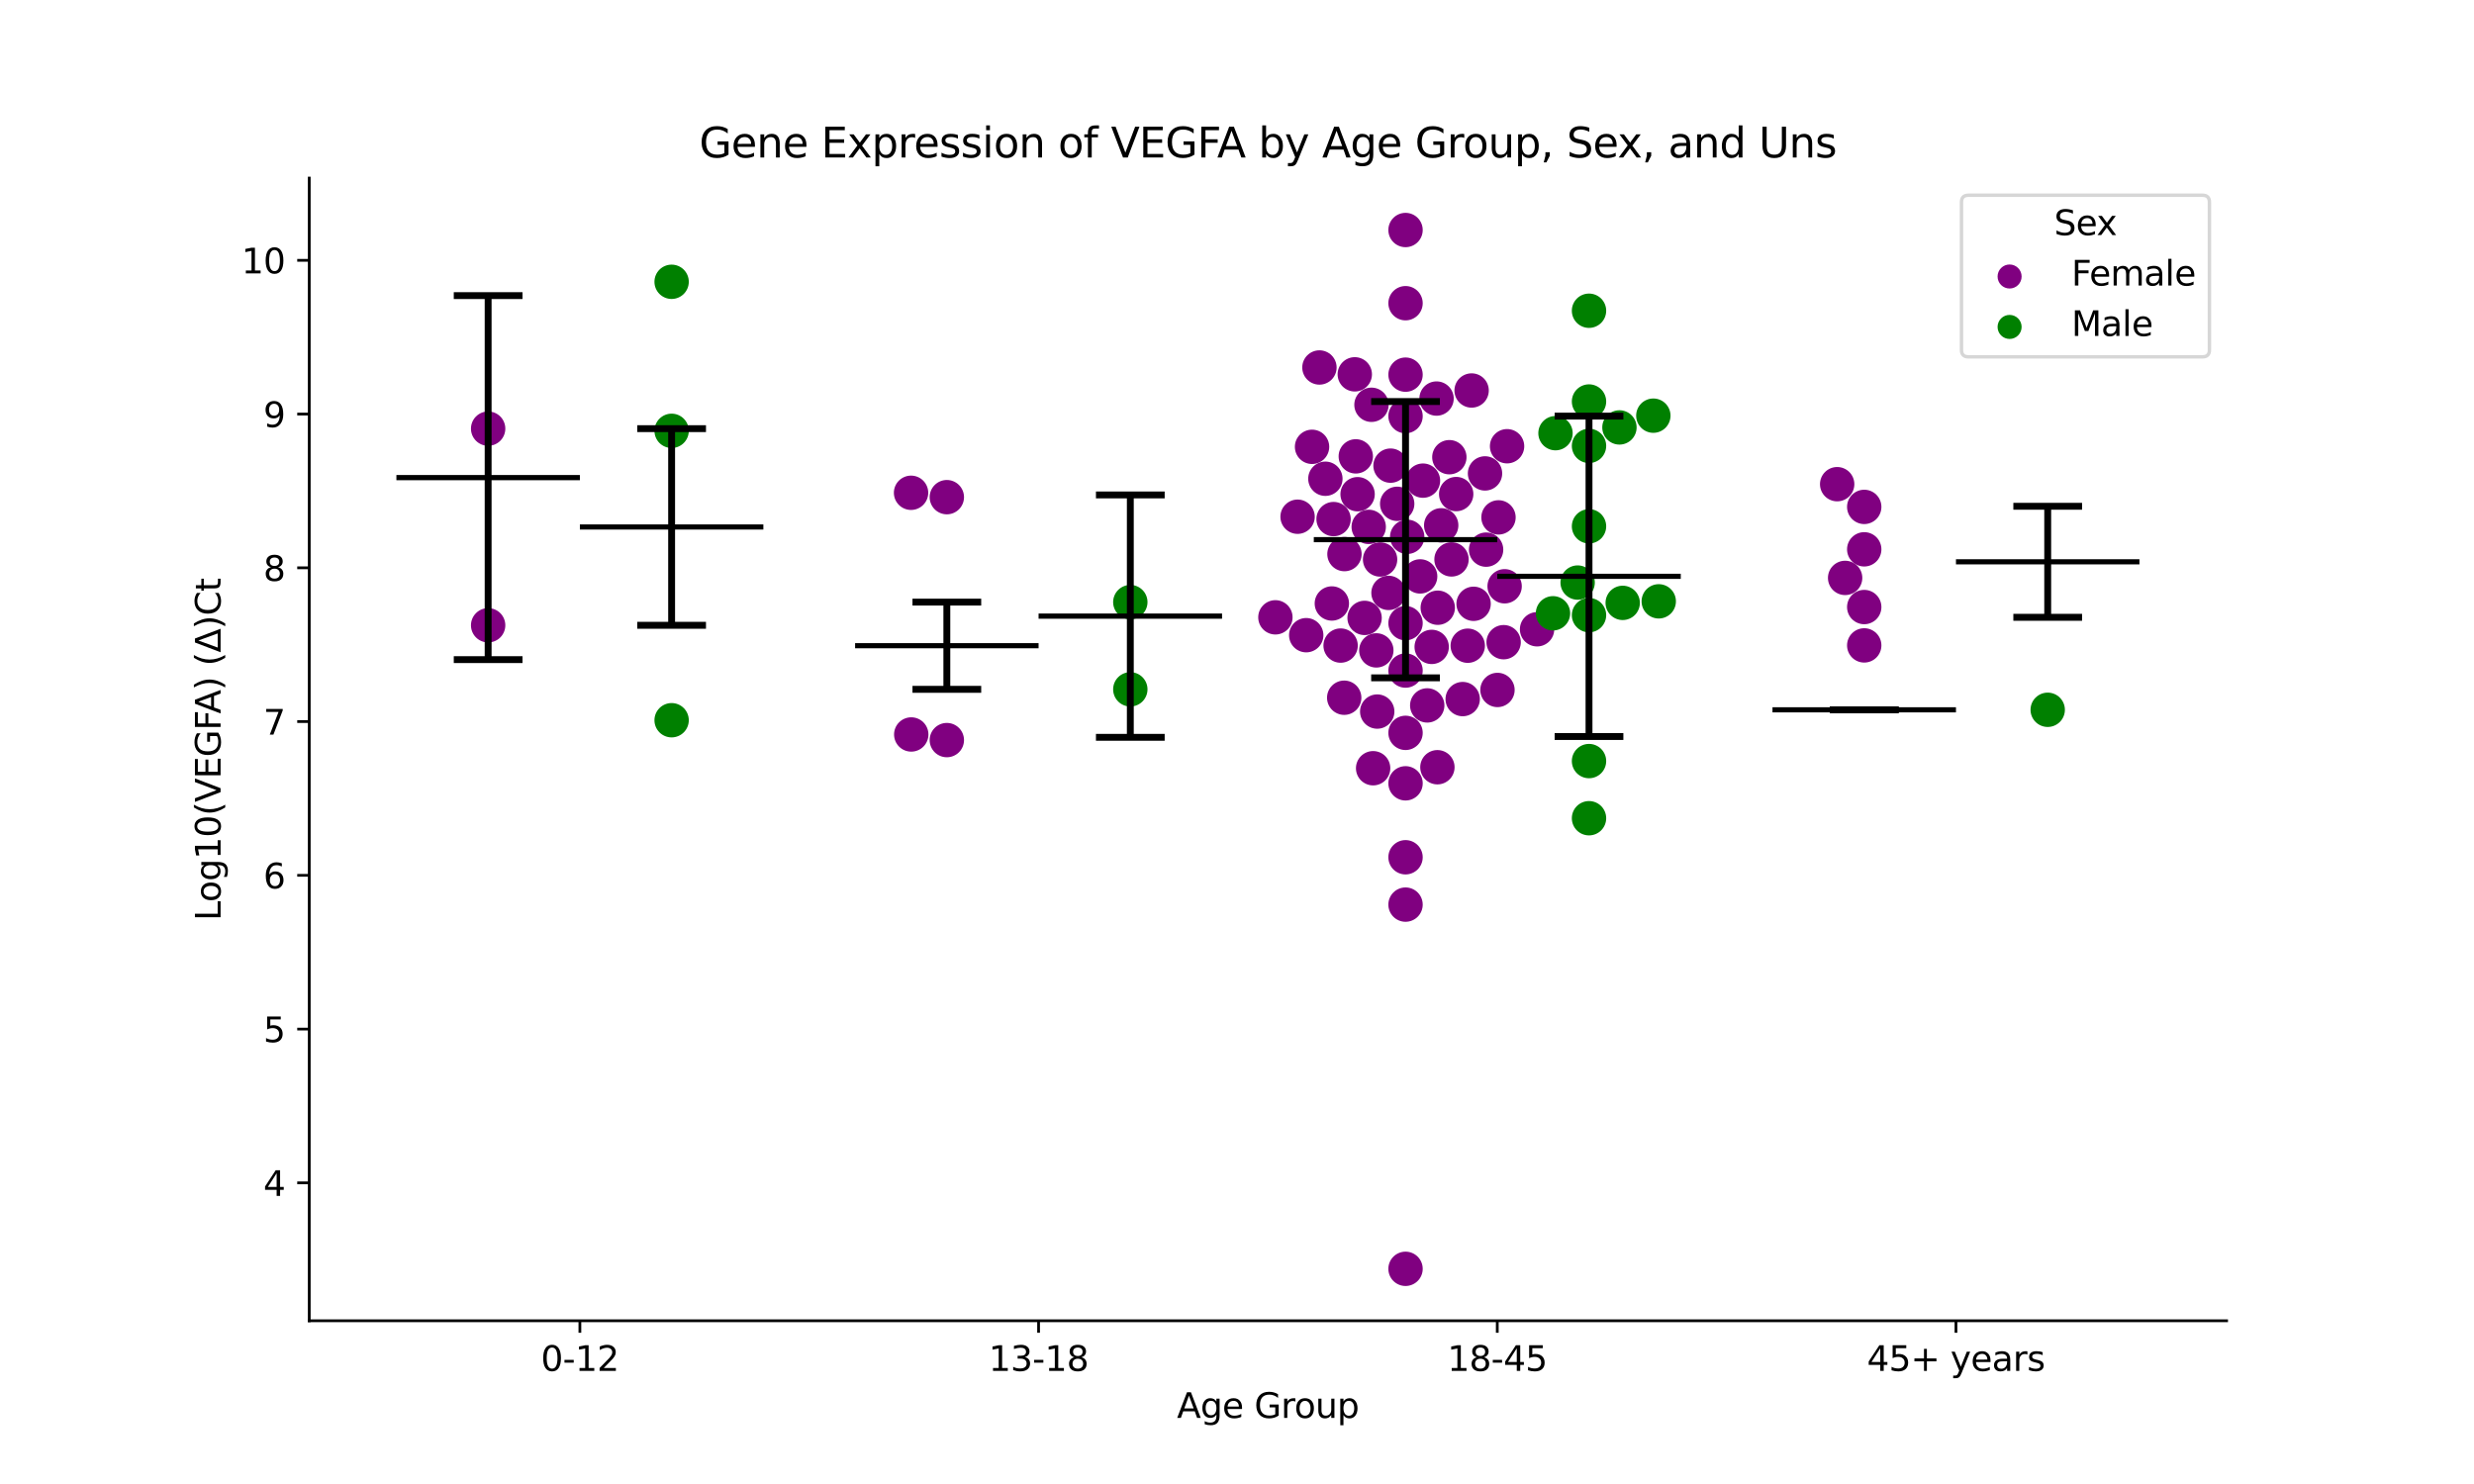 <?xml version="1.0" encoding="utf-8" standalone="no"?>
<!DOCTYPE svg PUBLIC "-//W3C//DTD SVG 1.1//EN"
  "http://www.w3.org/Graphics/SVG/1.1/DTD/svg11.dtd">
<svg xmlns:xlink="http://www.w3.org/1999/xlink" width="720pt" height="432pt" viewBox="0 0 720 432" xmlns="http://www.w3.org/2000/svg" version="1.1">
 <defs>
  <style type="text/css">*{stroke-linejoin: round; stroke-linecap: butt}</style>
 </defs>
 <g id="figure_1">
  <g id="patch_1">
   <path d="M 0 432 
L 720 432 
L 720 0 
L 0 0 
z
" style="fill: #ffffff"/>
  </g>
  <g id="axes_1">
   <g id="patch_2">
    <path d="M 90 384.48 
L 648 384.48 
L 648 51.84 
L 90 51.84 
z
" style="fill: #ffffff"/>
   </g>
   <g id="PathCollection_1">
    <defs>
     <path id="C0_0_87bd483086" d="M 0 5 
C 1.326 5 2.598 4.473 3.536 3.536 
C 4.473 2.598 5 1.326 5 -0 
C 5 -1.326 4.473 -2.598 3.536 -3.536 
C 2.598 -4.473 1.326 -5 0 -5 
C -1.326 -5 -2.598 -4.473 -3.536 -3.536 
C -4.473 -2.598 -5 -1.326 -5 0 
C -5 1.326 -4.473 2.598 -3.536 3.536 
C -2.598 4.473 -1.326 5 0 5 
z
"/>
    </defs>
    <g clip-path="url(#p33a8f2e4eb)">
     <use xlink:href="#C0_0_87bd483086" x="142.062" y="182.024" style="fill: #800080"/>
    </g>
    <g clip-path="url(#p33a8f2e4eb)">
     <use xlink:href="#C0_0_87bd483086" x="142.062" y="124.778" style="fill: #800080"/>
    </g>
   </g>
   <g id="PathCollection_2">
    <defs>
     <path id="C1_0_6ec4f3e2fc" d="M 0 5 
C 1.326 5 2.598 4.473 3.536 3.536 
C 4.473 2.598 5 1.326 5 -0 
C 5 -1.326 4.473 -2.598 3.536 -3.536 
C 2.598 -4.473 1.326 -5 0 -5 
C -1.326 -5 -2.598 -4.473 -3.536 -3.536 
C -4.473 -2.598 -5 -1.326 -5 0 
C -5 1.326 -4.473 2.598 -3.536 3.536 
C -2.598 4.473 -1.326 5 0 5 
z
"/>
    </defs>
    <g clip-path="url(#p33a8f2e4eb)">
     <use xlink:href="#C1_0_6ec4f3e2fc" x="195.459" y="82.032" style="fill: #008000"/>
    </g>
    <g clip-path="url(#p33a8f2e4eb)">
     <use xlink:href="#C1_0_6ec4f3e2fc" x="195.459" y="209.661" style="fill: #008000"/>
    </g>
    <g clip-path="url(#p33a8f2e4eb)">
     <use xlink:href="#C1_0_6ec4f3e2fc" x="195.459" y="125.417" style="fill: #008000"/>
    </g>
   </g>
   <g id="PathCollection_3">
    <defs>
     <path id="C2_0_da47221da9" d="M 0 5 
C 1.326 5 2.598 4.473 3.536 3.536 
C 4.473 2.598 5 1.326 5 -0 
C 5 -1.326 4.473 -2.598 3.536 -3.536 
C 2.598 -4.473 1.326 -5 0 -5 
C -1.326 -5 -2.598 -4.473 -3.536 -3.536 
C -4.473 -2.598 -5 -1.326 -5 0 
C -5 1.326 -4.473 2.598 -3.536 3.536 
C -2.598 4.473 -1.326 5 0 5 
z
"/>
    </defs>
    <g clip-path="url(#p33a8f2e4eb)">
     <use xlink:href="#C2_0_da47221da9" x="265.141" y="143.451" style="fill: #800080"/>
    </g>
    <g clip-path="url(#p33a8f2e4eb)">
     <use xlink:href="#C2_0_da47221da9" x="265.197" y="213.809" style="fill: #800080"/>
    </g>
    <g clip-path="url(#p33a8f2e4eb)">
     <use xlink:href="#C2_0_da47221da9" x="275.555" y="215.445" style="fill: #800080"/>
    </g>
    <g clip-path="url(#p33a8f2e4eb)">
     <use xlink:href="#C2_0_da47221da9" x="275.555" y="144.725" style="fill: #800080"/>
    </g>
   </g>
   <g id="PathCollection_4">
    <defs>
     <path id="C3_0_ff534c7f19" d="M 0 5 
C 1.326 5 2.598 4.473 3.536 3.536 
C 4.473 2.598 5 1.326 5 -0 
C 5 -1.326 4.473 -2.598 3.536 -3.536 
C 2.598 -4.473 1.326 -5 0 -5 
C -1.326 -5 -2.598 -4.473 -3.536 -3.536 
C -4.473 -2.598 -5 -1.326 -5 0 
C -5 1.326 -4.473 2.598 -3.536 3.536 
C -2.598 4.473 -1.326 5 0 5 
z
"/>
    </defs>
    <g clip-path="url(#p33a8f2e4eb)">
     <use xlink:href="#C3_0_ff534c7f19" x="328.952" y="200.67" style="fill: #008000"/>
    </g>
    <g clip-path="url(#p33a8f2e4eb)">
     <use xlink:href="#C3_0_ff534c7f19" x="328.952" y="175.279" style="fill: #008000"/>
    </g>
   </g>
   <g id="PathCollection_5">
    <defs>
     <path id="C4_0_3e41ed23aa" d="M 0 5 
C 1.326 5 2.598 4.473 3.536 3.536 
C 4.473 2.598 5 1.326 5 -0 
C 5 -1.326 4.473 -2.598 3.536 -3.536 
C 2.598 -4.473 1.326 -5 0 -5 
C -1.326 -5 -2.598 -4.473 -3.536 -3.536 
C -4.473 -2.598 -5 -1.326 -5 0 
C -5 1.326 -4.473 2.598 -3.536 3.536 
C -2.598 4.473 -1.326 5 0 5 
z
"/>
    </defs>
    <g clip-path="url(#p33a8f2e4eb)">
     <use xlink:href="#C4_0_3e41ed23aa" x="437.886" y="170.667" style="fill: #800080"/>
    </g>
    <g clip-path="url(#p33a8f2e4eb)">
     <use xlink:href="#C4_0_3e41ed23aa" x="404.679" y="135.551" style="fill: #800080"/>
    </g>
    <g clip-path="url(#p33a8f2e4eb)">
     <use xlink:href="#C4_0_3e41ed23aa" x="388.105" y="151.109" style="fill: #800080"/>
    </g>
    <g clip-path="url(#p33a8f2e4eb)">
     <use xlink:href="#C4_0_3e41ed23aa" x="409.048" y="121.135" style="fill: #800080"/>
    </g>
    <g clip-path="url(#p33a8f2e4eb)">
     <use xlink:href="#C4_0_3e41ed23aa" x="418.073" y="116.024" style="fill: #800080"/>
    </g>
    <g clip-path="url(#p33a8f2e4eb)">
     <use xlink:href="#C4_0_3e41ed23aa" x="400.809" y="207.14" style="fill: #800080"/>
    </g>
    <g clip-path="url(#p33a8f2e4eb)">
     <use xlink:href="#C4_0_3e41ed23aa" x="394.279" y="108.968" style="fill: #800080"/>
    </g>
    <g clip-path="url(#p33a8f2e4eb)">
     <use xlink:href="#C4_0_3e41ed23aa" x="390.153" y="187.932" style="fill: #800080"/>
    </g>
    <g clip-path="url(#p33a8f2e4eb)">
     <use xlink:href="#C4_0_3e41ed23aa" x="428.279" y="113.674" style="fill: #800080"/>
    </g>
    <g clip-path="url(#p33a8f2e4eb)">
     <use xlink:href="#C4_0_3e41ed23aa" x="385.72" y="139.365" style="fill: #800080"/>
    </g>
    <g clip-path="url(#p33a8f2e4eb)">
     <use xlink:href="#C4_0_3e41ed23aa" x="437.597" y="186.943" style="fill: #800080"/>
    </g>
    <g clip-path="url(#p33a8f2e4eb)">
     <use xlink:href="#C4_0_3e41ed23aa" x="395.097" y="143.866" style="fill: #800080"/>
    </g>
    <g clip-path="url(#p33a8f2e4eb)">
     <use xlink:href="#C4_0_3e41ed23aa" x="425.682" y="203.506" style="fill: #800080"/>
    </g>
    <g clip-path="url(#p33a8f2e4eb)">
     <use xlink:href="#C4_0_3e41ed23aa" x="387.602" y="175.676" style="fill: #800080"/>
    </g>
    <g clip-path="url(#p33a8f2e4eb)">
     <use xlink:href="#C4_0_3e41ed23aa" x="428.856" y="175.77" style="fill: #800080"/>
    </g>
    <g clip-path="url(#p33a8f2e4eb)">
     <use xlink:href="#C4_0_3e41ed23aa" x="432.494" y="160.004" style="fill: #800080"/>
    </g>
    <g clip-path="url(#p33a8f2e4eb)">
     <use xlink:href="#C4_0_3e41ed23aa" x="380.145" y="184.906" style="fill: #800080"/>
    </g>
    <g clip-path="url(#p33a8f2e4eb)">
     <use xlink:href="#C4_0_3e41ed23aa" x="409.533" y="156.271" style="fill: #800080"/>
    </g>
    <g clip-path="url(#p33a8f2e4eb)">
     <use xlink:href="#C4_0_3e41ed23aa" x="397.131" y="179.877" style="fill: #800080"/>
    </g>
    <g clip-path="url(#p33a8f2e4eb)">
     <use xlink:href="#C4_0_3e41ed23aa" x="409.048" y="213.34" style="fill: #800080"/>
    </g>
    <g clip-path="url(#p33a8f2e4eb)">
     <use xlink:href="#C4_0_3e41ed23aa" x="383.99" y="106.976" style="fill: #800080"/>
    </g>
    <g clip-path="url(#p33a8f2e4eb)">
     <use xlink:href="#C4_0_3e41ed23aa" x="409.048" y="369.36" style="fill: #800080"/>
    </g>
    <g clip-path="url(#p33a8f2e4eb)">
     <use xlink:href="#C4_0_3e41ed23aa" x="427.153" y="187.971" style="fill: #800080"/>
    </g>
    <g clip-path="url(#p33a8f2e4eb)">
     <use xlink:href="#C4_0_3e41ed23aa" x="436.102" y="150.613" style="fill: #800080"/>
    </g>
    <g clip-path="url(#p33a8f2e4eb)">
     <use xlink:href="#C4_0_3e41ed23aa" x="415.362" y="205.35" style="fill: #800080"/>
    </g>
    <g clip-path="url(#p33a8f2e4eb)">
     <use xlink:href="#C4_0_3e41ed23aa" x="435.805" y="200.85" style="fill: #800080"/>
    </g>
    <g clip-path="url(#p33a8f2e4eb)">
     <use xlink:href="#C4_0_3e41ed23aa" x="406.619" y="146.664" style="fill: #800080"/>
    </g>
    <g clip-path="url(#p33a8f2e4eb)">
     <use xlink:href="#C4_0_3e41ed23aa" x="419.427" y="152.924" style="fill: #800080"/>
    </g>
    <g clip-path="url(#p33a8f2e4eb)">
     <use xlink:href="#C4_0_3e41ed23aa" x="399.136" y="117.834" style="fill: #800080"/>
    </g>
    <g clip-path="url(#p33a8f2e4eb)">
     <use xlink:href="#C4_0_3e41ed23aa" x="438.598" y="129.901" style="fill: #800080"/>
    </g>
    <g clip-path="url(#p33a8f2e4eb)">
     <use xlink:href="#C4_0_3e41ed23aa" x="409.048" y="109.064" style="fill: #800080"/>
    </g>
    <g clip-path="url(#p33a8f2e4eb)">
     <use xlink:href="#C4_0_3e41ed23aa" x="377.63" y="150.42" style="fill: #800080"/>
    </g>
    <g clip-path="url(#p33a8f2e4eb)">
     <use xlink:href="#C4_0_3e41ed23aa" x="398.331" y="153.38" style="fill: #800080"/>
    </g>
    <g clip-path="url(#p33a8f2e4eb)">
     <use xlink:href="#C4_0_3e41ed23aa" x="416.659" y="188.316" style="fill: #800080"/>
    </g>
    <g clip-path="url(#p33a8f2e4eb)">
     <use xlink:href="#C4_0_3e41ed23aa" x="409.048" y="66.96" style="fill: #800080"/>
    </g>
    <g clip-path="url(#p33a8f2e4eb)">
     <use xlink:href="#C4_0_3e41ed23aa" x="409.048" y="263.338" style="fill: #800080"/>
    </g>
    <g clip-path="url(#p33a8f2e4eb)">
     <use xlink:href="#C4_0_3e41ed23aa" x="400.55" y="189.332" style="fill: #800080"/>
    </g>
    <g clip-path="url(#p33a8f2e4eb)">
     <use xlink:href="#C4_0_3e41ed23aa" x="447.328" y="183.186" style="fill: #800080"/>
    </g>
    <g clip-path="url(#p33a8f2e4eb)">
     <use xlink:href="#C4_0_3e41ed23aa" x="404.09" y="172.594" style="fill: #800080"/>
    </g>
    <g clip-path="url(#p33a8f2e4eb)">
     <use xlink:href="#C4_0_3e41ed23aa" x="409.048" y="249.554" style="fill: #800080"/>
    </g>
    <g clip-path="url(#p33a8f2e4eb)">
     <use xlink:href="#C4_0_3e41ed23aa" x="418.425" y="176.91" style="fill: #800080"/>
    </g>
    <g clip-path="url(#p33a8f2e4eb)">
     <use xlink:href="#C4_0_3e41ed23aa" x="409.048" y="228.031" style="fill: #800080"/>
    </g>
    <g clip-path="url(#p33a8f2e4eb)">
     <use xlink:href="#C4_0_3e41ed23aa" x="399.616" y="223.637" style="fill: #800080"/>
    </g>
    <g clip-path="url(#p33a8f2e4eb)">
     <use xlink:href="#C4_0_3e41ed23aa" x="413.302" y="167.794" style="fill: #800080"/>
    </g>
    <g clip-path="url(#p33a8f2e4eb)">
     <use xlink:href="#C4_0_3e41ed23aa" x="421.8" y="133.092" style="fill: #800080"/>
    </g>
    <g clip-path="url(#p33a8f2e4eb)">
     <use xlink:href="#C4_0_3e41ed23aa" x="418.323" y="223.344" style="fill: #800080"/>
    </g>
    <g clip-path="url(#p33a8f2e4eb)">
     <use xlink:href="#C4_0_3e41ed23aa" x="381.84" y="130.073" style="fill: #800080"/>
    </g>
    <g clip-path="url(#p33a8f2e4eb)">
     <use xlink:href="#C4_0_3e41ed23aa" x="409.048" y="195.205" style="fill: #800080"/>
    </g>
    <g clip-path="url(#p33a8f2e4eb)">
     <use xlink:href="#C4_0_3e41ed23aa" x="391.2" y="203.11" style="fill: #800080"/>
    </g>
    <g clip-path="url(#p33a8f2e4eb)">
     <use xlink:href="#C4_0_3e41ed23aa" x="432.178" y="137.814" style="fill: #800080"/>
    </g>
    <g clip-path="url(#p33a8f2e4eb)">
     <use xlink:href="#C4_0_3e41ed23aa" x="394.569" y="132.85" style="fill: #800080"/>
    </g>
    <g clip-path="url(#p33a8f2e4eb)">
     <use xlink:href="#C4_0_3e41ed23aa" x="423.789" y="143.827" style="fill: #800080"/>
    </g>
    <g clip-path="url(#p33a8f2e4eb)">
     <use xlink:href="#C4_0_3e41ed23aa" x="409.048" y="181.409" style="fill: #800080"/>
    </g>
    <g clip-path="url(#p33a8f2e4eb)">
     <use xlink:href="#C4_0_3e41ed23aa" x="409.048" y="88.264" style="fill: #800080"/>
    </g>
    <g clip-path="url(#p33a8f2e4eb)">
     <use xlink:href="#C4_0_3e41ed23aa" x="414.125" y="139.917" style="fill: #800080"/>
    </g>
    <g clip-path="url(#p33a8f2e4eb)">
     <use xlink:href="#C4_0_3e41ed23aa" x="391.274" y="161.3" style="fill: #800080"/>
    </g>
    <g clip-path="url(#p33a8f2e4eb)">
     <use xlink:href="#C4_0_3e41ed23aa" x="422.428" y="162.849" style="fill: #800080"/>
    </g>
    <g clip-path="url(#p33a8f2e4eb)">
     <use xlink:href="#C4_0_3e41ed23aa" x="401.643" y="162.87" style="fill: #800080"/>
    </g>
    <g clip-path="url(#p33a8f2e4eb)">
     <use xlink:href="#C4_0_3e41ed23aa" x="371.175" y="179.709" style="fill: #800080"/>
    </g>
   </g>
   <g id="PathCollection_6">
    <defs>
     <path id="C5_0_5dfe12ffc4" d="M 0 5 
C 1.326 5 2.598 4.473 3.536 3.536 
C 4.473 2.598 5 1.326 5 -0 
C 5 -1.326 4.473 -2.598 3.536 -3.536 
C 2.598 -4.473 1.326 -5 0 -5 
C -1.326 -5 -2.598 -4.473 -3.536 -3.536 
C -4.473 -2.598 -5 -1.326 -5 0 
C -5 1.326 -4.473 2.598 -3.536 3.536 
C -2.598 4.473 -1.326 5 0 5 
z
"/>
    </defs>
    <g clip-path="url(#p33a8f2e4eb)">
     <use xlink:href="#C5_0_5dfe12ffc4" x="481.166" y="121.002" style="fill: #008000"/>
    </g>
    <g clip-path="url(#p33a8f2e4eb)">
     <use xlink:href="#C5_0_5dfe12ffc4" x="452.69" y="126.098" style="fill: #008000"/>
    </g>
    <g clip-path="url(#p33a8f2e4eb)">
     <use xlink:href="#C5_0_5dfe12ffc4" x="462.445" y="221.554" style="fill: #008000"/>
    </g>
    <g clip-path="url(#p33a8f2e4eb)">
     <use xlink:href="#C5_0_5dfe12ffc4" x="462.445" y="129.798" style="fill: #008000"/>
    </g>
    <g clip-path="url(#p33a8f2e4eb)">
     <use xlink:href="#C5_0_5dfe12ffc4" x="462.445" y="153.213" style="fill: #008000"/>
    </g>
    <g clip-path="url(#p33a8f2e4eb)">
     <use xlink:href="#C5_0_5dfe12ffc4" x="472.25" y="175.5" style="fill: #008000"/>
    </g>
    <g clip-path="url(#p33a8f2e4eb)">
     <use xlink:href="#C5_0_5dfe12ffc4" x="462.445" y="238.19" style="fill: #008000"/>
    </g>
    <g clip-path="url(#p33a8f2e4eb)">
     <use xlink:href="#C5_0_5dfe12ffc4" x="462.445" y="116.88" style="fill: #008000"/>
    </g>
    <g clip-path="url(#p33a8f2e4eb)">
     <use xlink:href="#C5_0_5dfe12ffc4" x="471.301" y="124.425" style="fill: #008000"/>
    </g>
    <g clip-path="url(#p33a8f2e4eb)">
     <use xlink:href="#C5_0_5dfe12ffc4" x="451.961" y="178.534" style="fill: #008000"/>
    </g>
    <g clip-path="url(#p33a8f2e4eb)">
     <use xlink:href="#C5_0_5dfe12ffc4" x="462.445" y="90.457" style="fill: #008000"/>
    </g>
    <g clip-path="url(#p33a8f2e4eb)">
     <use xlink:href="#C5_0_5dfe12ffc4" x="462.445" y="179.078" style="fill: #008000"/>
    </g>
    <g clip-path="url(#p33a8f2e4eb)">
     <use xlink:href="#C5_0_5dfe12ffc4" x="482.74" y="175.054" style="fill: #008000"/>
    </g>
    <g clip-path="url(#p33a8f2e4eb)">
     <use xlink:href="#C5_0_5dfe12ffc4" x="459.135" y="169.587" style="fill: #008000"/>
    </g>
   </g>
   <g id="PathCollection_7">
    <defs>
     <path id="C6_0_c8d5df7411" d="M 0 5 
C 1.326 5 2.598 4.473 3.536 3.536 
C 4.473 2.598 5 1.326 5 -0 
C 5 -1.326 4.473 -2.598 3.536 -3.536 
C 2.598 -4.473 1.326 -5 0 -5 
C -1.326 -5 -2.598 -4.473 -3.536 -3.536 
C -4.473 -2.598 -5 -1.326 -5 0 
C -5 1.326 -4.473 2.598 -3.536 3.536 
C -2.598 4.473 -1.326 5 0 5 
z
"/>
    </defs>
    <g clip-path="url(#p33a8f2e4eb)">
     <use xlink:href="#C6_0_c8d5df7411" x="542.541" y="147.561" style="fill: #800080"/>
    </g>
    <g clip-path="url(#p33a8f2e4eb)">
     <use xlink:href="#C6_0_c8d5df7411" x="536.982" y="168.233" style="fill: #800080"/>
    </g>
    <g clip-path="url(#p33a8f2e4eb)">
     <use xlink:href="#C6_0_c8d5df7411" x="542.541" y="159.911" style="fill: #800080"/>
    </g>
    <g clip-path="url(#p33a8f2e4eb)">
     <use xlink:href="#C6_0_c8d5df7411" x="542.541" y="176.717" style="fill: #800080"/>
    </g>
    <g clip-path="url(#p33a8f2e4eb)">
     <use xlink:href="#C6_0_c8d5df7411" x="534.665" y="140.947" style="fill: #800080"/>
    </g>
    <g clip-path="url(#p33a8f2e4eb)">
     <use xlink:href="#C6_0_c8d5df7411" x="542.541" y="187.879" style="fill: #800080"/>
    </g>
   </g>
   <g id="PathCollection_8">
    <defs>
     <path id="m1837c4bad7" d="M 0 5 
C 1.326 5 2.598 4.473 3.536 3.536 
C 4.473 2.598 5 1.326 5 0 
C 5 -1.326 4.473 -2.598 3.536 -3.536 
C 2.598 -4.473 1.326 -5 0 -5 
C -1.326 -5 -2.598 -4.473 -3.536 -3.536 
C -4.473 -2.598 -5 -1.326 -5 0 
C -5 1.326 -4.473 2.598 -3.536 3.536 
C -2.598 4.473 -1.326 5 0 5 
z
"/>
    </defs>
    <g clip-path="url(#p33a8f2e4eb)">
     <use xlink:href="#m1837c4bad7" x="595.938" y="206.625" style="fill: #008000"/>
    </g>
   </g>
   <g id="PathCollection_9"/>
   <g id="PathCollection_10"/>
   <g id="matplotlib.axis_1">
    <g id="xtick_1">
     <g id="line2d_1">
      <defs>
       <path id="mc0204c44d3" d="M 0 0 
L 0 3.5 
" style="stroke: #000000; stroke-width: 0.8"/>
      </defs>
      <g>
       <use xlink:href="#mc0204c44d3" x="168.761" y="384.48" style="stroke: #000000; stroke-width: 0.8"/>
      </g>
     </g>
     <g id="text_1">
      <!-- 0-12 -->
      <g transform="translate(157.413 399.078) scale(0.1 -0.1)">
       <defs>
        <path id="DejaVuSans-30" d="M 2034 4250 
Q 1547 4250 1301 3770 
Q 1056 3291 1056 2328 
Q 1056 1369 1301 889 
Q 1547 409 2034 409 
Q 2525 409 2770 889 
Q 3016 1369 3016 2328 
Q 3016 3291 2770 3770 
Q 2525 4250 2034 4250 
z
M 2034 4750 
Q 2819 4750 3233 4129 
Q 3647 3509 3647 2328 
Q 3647 1150 3233 529 
Q 2819 -91 2034 -91 
Q 1250 -91 836 529 
Q 422 1150 422 2328 
Q 422 3509 836 4129 
Q 1250 4750 2034 4750 
z
" transform="scale(0.016)"/>
        <path id="DejaVuSans-2d" d="M 313 2009 
L 1997 2009 
L 1997 1497 
L 313 1497 
L 313 2009 
z
" transform="scale(0.016)"/>
        <path id="DejaVuSans-31" d="M 794 531 
L 1825 531 
L 1825 4091 
L 703 3866 
L 703 4441 
L 1819 4666 
L 2450 4666 
L 2450 531 
L 3481 531 
L 3481 0 
L 794 0 
L 794 531 
z
" transform="scale(0.016)"/>
        <path id="DejaVuSans-32" d="M 1228 531 
L 3431 531 
L 3431 0 
L 469 0 
L 469 531 
Q 828 903 1448 1529 
Q 2069 2156 2228 2338 
Q 2531 2678 2651 2914 
Q 2772 3150 2772 3378 
Q 2772 3750 2511 3984 
Q 2250 4219 1831 4219 
Q 1534 4219 1204 4116 
Q 875 4013 500 3803 
L 500 4441 
Q 881 4594 1212 4672 
Q 1544 4750 1819 4750 
Q 2544 4750 2975 4387 
Q 3406 4025 3406 3419 
Q 3406 3131 3298 2873 
Q 3191 2616 2906 2266 
Q 2828 2175 2409 1742 
Q 1991 1309 1228 531 
z
" transform="scale(0.016)"/>
       </defs>
       <use xlink:href="#DejaVuSans-30"/>
       <use xlink:href="#DejaVuSans-2d" x="63.623"/>
       <use xlink:href="#DejaVuSans-31" x="99.707"/>
       <use xlink:href="#DejaVuSans-32" x="163.33"/>
      </g>
     </g>
    </g>
    <g id="xtick_2">
     <g id="line2d_2">
      <g>
       <use xlink:href="#mc0204c44d3" x="302.254" y="384.48" style="stroke: #000000; stroke-width: 0.8"/>
      </g>
     </g>
     <g id="text_2">
      <!-- 13-18 -->
      <g transform="translate(287.725 399.078) scale(0.1 -0.1)">
       <defs>
        <path id="DejaVuSans-33" d="M 2597 2516 
Q 3050 2419 3304 2112 
Q 3559 1806 3559 1356 
Q 3559 666 3084 287 
Q 2609 -91 1734 -91 
Q 1441 -91 1130 -33 
Q 819 25 488 141 
L 488 750 
Q 750 597 1062 519 
Q 1375 441 1716 441 
Q 2309 441 2620 675 
Q 2931 909 2931 1356 
Q 2931 1769 2642 2001 
Q 2353 2234 1838 2234 
L 1294 2234 
L 1294 2753 
L 1863 2753 
Q 2328 2753 2575 2939 
Q 2822 3125 2822 3475 
Q 2822 3834 2567 4026 
Q 2313 4219 1838 4219 
Q 1578 4219 1281 4162 
Q 984 4106 628 3988 
L 628 4550 
Q 988 4650 1302 4700 
Q 1616 4750 1894 4750 
Q 2613 4750 3031 4423 
Q 3450 4097 3450 3541 
Q 3450 3153 3228 2886 
Q 3006 2619 2597 2516 
z
" transform="scale(0.016)"/>
        <path id="DejaVuSans-38" d="M 2034 2216 
Q 1584 2216 1326 1975 
Q 1069 1734 1069 1313 
Q 1069 891 1326 650 
Q 1584 409 2034 409 
Q 2484 409 2743 651 
Q 3003 894 3003 1313 
Q 3003 1734 2745 1975 
Q 2488 2216 2034 2216 
z
M 1403 2484 
Q 997 2584 770 2862 
Q 544 3141 544 3541 
Q 544 4100 942 4425 
Q 1341 4750 2034 4750 
Q 2731 4750 3128 4425 
Q 3525 4100 3525 3541 
Q 3525 3141 3298 2862 
Q 3072 2584 2669 2484 
Q 3125 2378 3379 2068 
Q 3634 1759 3634 1313 
Q 3634 634 3220 271 
Q 2806 -91 2034 -91 
Q 1263 -91 848 271 
Q 434 634 434 1313 
Q 434 1759 690 2068 
Q 947 2378 1403 2484 
z
M 1172 3481 
Q 1172 3119 1398 2916 
Q 1625 2713 2034 2713 
Q 2441 2713 2670 2916 
Q 2900 3119 2900 3481 
Q 2900 3844 2670 4047 
Q 2441 4250 2034 4250 
Q 1625 4250 1398 4047 
Q 1172 3844 1172 3481 
z
" transform="scale(0.016)"/>
       </defs>
       <use xlink:href="#DejaVuSans-31"/>
       <use xlink:href="#DejaVuSans-33" x="63.623"/>
       <use xlink:href="#DejaVuSans-2d" x="127.246"/>
       <use xlink:href="#DejaVuSans-31" x="163.33"/>
       <use xlink:href="#DejaVuSans-38" x="226.953"/>
      </g>
     </g>
    </g>
    <g id="xtick_3">
     <g id="line2d_3">
      <g>
       <use xlink:href="#mc0204c44d3" x="435.746" y="384.48" style="stroke: #000000; stroke-width: 0.8"/>
      </g>
     </g>
     <g id="text_3">
      <!-- 18-45 -->
      <g transform="translate(421.218 399.078) scale(0.1 -0.1)">
       <defs>
        <path id="DejaVuSans-34" d="M 2419 4116 
L 825 1625 
L 2419 1625 
L 2419 4116 
z
M 2253 4666 
L 3047 4666 
L 3047 1625 
L 3713 1625 
L 3713 1100 
L 3047 1100 
L 3047 0 
L 2419 0 
L 2419 1100 
L 313 1100 
L 313 1709 
L 2253 4666 
z
" transform="scale(0.016)"/>
        <path id="DejaVuSans-35" d="M 691 4666 
L 3169 4666 
L 3169 4134 
L 1269 4134 
L 1269 2991 
Q 1406 3038 1543 3061 
Q 1681 3084 1819 3084 
Q 2600 3084 3056 2656 
Q 3513 2228 3513 1497 
Q 3513 744 3044 326 
Q 2575 -91 1722 -91 
Q 1428 -91 1123 -41 
Q 819 9 494 109 
L 494 744 
Q 775 591 1075 516 
Q 1375 441 1709 441 
Q 2250 441 2565 725 
Q 2881 1009 2881 1497 
Q 2881 1984 2565 2268 
Q 2250 2553 1709 2553 
Q 1456 2553 1204 2497 
Q 953 2441 691 2322 
L 691 4666 
z
" transform="scale(0.016)"/>
       </defs>
       <use xlink:href="#DejaVuSans-31"/>
       <use xlink:href="#DejaVuSans-38" x="63.623"/>
       <use xlink:href="#DejaVuSans-2d" x="127.246"/>
       <use xlink:href="#DejaVuSans-34" x="163.33"/>
       <use xlink:href="#DejaVuSans-35" x="226.953"/>
      </g>
     </g>
    </g>
    <g id="xtick_4">
     <g id="line2d_4">
      <g>
       <use xlink:href="#mc0204c44d3" x="569.239" y="384.48" style="stroke: #000000; stroke-width: 0.8"/>
      </g>
     </g>
     <g id="text_4">
      <!-- 45+ years -->
      <g transform="translate(543.338 399.078) scale(0.1 -0.1)">
       <defs>
        <path id="DejaVuSans-2b" d="M 2944 4013 
L 2944 2272 
L 4684 2272 
L 4684 1741 
L 2944 1741 
L 2944 0 
L 2419 0 
L 2419 1741 
L 678 1741 
L 678 2272 
L 2419 2272 
L 2419 4013 
L 2944 4013 
z
" transform="scale(0.016)"/>
        <path id="DejaVuSans-20" transform="scale(0.016)"/>
        <path id="DejaVuSans-79" d="M 2059 -325 
Q 1816 -950 1584 -1140 
Q 1353 -1331 966 -1331 
L 506 -1331 
L 506 -850 
L 844 -850 
Q 1081 -850 1212 -737 
Q 1344 -625 1503 -206 
L 1606 56 
L 191 3500 
L 800 3500 
L 1894 763 
L 2988 3500 
L 3597 3500 
L 2059 -325 
z
" transform="scale(0.016)"/>
        <path id="DejaVuSans-65" d="M 3597 1894 
L 3597 1613 
L 953 1613 
Q 991 1019 1311 708 
Q 1631 397 2203 397 
Q 2534 397 2845 478 
Q 3156 559 3463 722 
L 3463 178 
Q 3153 47 2828 -22 
Q 2503 -91 2169 -91 
Q 1331 -91 842 396 
Q 353 884 353 1716 
Q 353 2575 817 3079 
Q 1281 3584 2069 3584 
Q 2775 3584 3186 3129 
Q 3597 2675 3597 1894 
z
M 3022 2063 
Q 3016 2534 2758 2815 
Q 2500 3097 2075 3097 
Q 1594 3097 1305 2825 
Q 1016 2553 972 2059 
L 3022 2063 
z
" transform="scale(0.016)"/>
        <path id="DejaVuSans-61" d="M 2194 1759 
Q 1497 1759 1228 1600 
Q 959 1441 959 1056 
Q 959 750 1161 570 
Q 1363 391 1709 391 
Q 2188 391 2477 730 
Q 2766 1069 2766 1631 
L 2766 1759 
L 2194 1759 
z
M 3341 1997 
L 3341 0 
L 2766 0 
L 2766 531 
Q 2569 213 2275 61 
Q 1981 -91 1556 -91 
Q 1019 -91 701 211 
Q 384 513 384 1019 
Q 384 1609 779 1909 
Q 1175 2209 1959 2209 
L 2766 2209 
L 2766 2266 
Q 2766 2663 2505 2880 
Q 2244 3097 1772 3097 
Q 1472 3097 1187 3025 
Q 903 2953 641 2809 
L 641 3341 
Q 956 3463 1253 3523 
Q 1550 3584 1831 3584 
Q 2591 3584 2966 3190 
Q 3341 2797 3341 1997 
z
" transform="scale(0.016)"/>
        <path id="DejaVuSans-72" d="M 2631 2963 
Q 2534 3019 2420 3045 
Q 2306 3072 2169 3072 
Q 1681 3072 1420 2755 
Q 1159 2438 1159 1844 
L 1159 0 
L 581 0 
L 581 3500 
L 1159 3500 
L 1159 2956 
Q 1341 3275 1631 3429 
Q 1922 3584 2338 3584 
Q 2397 3584 2469 3576 
Q 2541 3569 2628 3553 
L 2631 2963 
z
" transform="scale(0.016)"/>
        <path id="DejaVuSans-73" d="M 2834 3397 
L 2834 2853 
Q 2591 2978 2328 3040 
Q 2066 3103 1784 3103 
Q 1356 3103 1142 2972 
Q 928 2841 928 2578 
Q 928 2378 1081 2264 
Q 1234 2150 1697 2047 
L 1894 2003 
Q 2506 1872 2764 1633 
Q 3022 1394 3022 966 
Q 3022 478 2636 193 
Q 2250 -91 1575 -91 
Q 1294 -91 989 -36 
Q 684 19 347 128 
L 347 722 
Q 666 556 975 473 
Q 1284 391 1588 391 
Q 1994 391 2212 530 
Q 2431 669 2431 922 
Q 2431 1156 2273 1281 
Q 2116 1406 1581 1522 
L 1381 1569 
Q 847 1681 609 1914 
Q 372 2147 372 2553 
Q 372 3047 722 3315 
Q 1072 3584 1716 3584 
Q 2034 3584 2315 3537 
Q 2597 3491 2834 3397 
z
" transform="scale(0.016)"/>
       </defs>
       <use xlink:href="#DejaVuSans-34"/>
       <use xlink:href="#DejaVuSans-35" x="63.623"/>
       <use xlink:href="#DejaVuSans-2b" x="127.246"/>
       <use xlink:href="#DejaVuSans-20" x="211.035"/>
       <use xlink:href="#DejaVuSans-79" x="242.822"/>
       <use xlink:href="#DejaVuSans-65" x="302.002"/>
       <use xlink:href="#DejaVuSans-61" x="363.525"/>
       <use xlink:href="#DejaVuSans-72" x="424.805"/>
       <use xlink:href="#DejaVuSans-73" x="465.918"/>
      </g>
     </g>
    </g>
    <g id="text_5">
     <!-- Age Group -->
     <g transform="translate(342.52 412.757) scale(0.1 -0.1)">
      <defs>
       <path id="DejaVuSans-41" d="M 2188 4044 
L 1331 1722 
L 3047 1722 
L 2188 4044 
z
M 1831 4666 
L 2547 4666 
L 4325 0 
L 3669 0 
L 3244 1197 
L 1141 1197 
L 716 0 
L 50 0 
L 1831 4666 
z
" transform="scale(0.016)"/>
       <path id="DejaVuSans-67" d="M 2906 1791 
Q 2906 2416 2648 2759 
Q 2391 3103 1925 3103 
Q 1463 3103 1205 2759 
Q 947 2416 947 1791 
Q 947 1169 1205 825 
Q 1463 481 1925 481 
Q 2391 481 2648 825 
Q 2906 1169 2906 1791 
z
M 3481 434 
Q 3481 -459 3084 -895 
Q 2688 -1331 1869 -1331 
Q 1566 -1331 1297 -1286 
Q 1028 -1241 775 -1147 
L 775 -588 
Q 1028 -725 1275 -790 
Q 1522 -856 1778 -856 
Q 2344 -856 2625 -561 
Q 2906 -266 2906 331 
L 2906 616 
Q 2728 306 2450 153 
Q 2172 0 1784 0 
Q 1141 0 747 490 
Q 353 981 353 1791 
Q 353 2603 747 3093 
Q 1141 3584 1784 3584 
Q 2172 3584 2450 3431 
Q 2728 3278 2906 2969 
L 2906 3500 
L 3481 3500 
L 3481 434 
z
" transform="scale(0.016)"/>
       <path id="DejaVuSans-47" d="M 3809 666 
L 3809 1919 
L 2778 1919 
L 2778 2438 
L 4434 2438 
L 4434 434 
Q 4069 175 3628 42 
Q 3188 -91 2688 -91 
Q 1594 -91 976 548 
Q 359 1188 359 2328 
Q 359 3472 976 4111 
Q 1594 4750 2688 4750 
Q 3144 4750 3555 4637 
Q 3966 4525 4313 4306 
L 4313 3634 
Q 3963 3931 3569 4081 
Q 3175 4231 2741 4231 
Q 1884 4231 1454 3753 
Q 1025 3275 1025 2328 
Q 1025 1384 1454 906 
Q 1884 428 2741 428 
Q 3075 428 3337 486 
Q 3600 544 3809 666 
z
" transform="scale(0.016)"/>
       <path id="DejaVuSans-6f" d="M 1959 3097 
Q 1497 3097 1228 2736 
Q 959 2375 959 1747 
Q 959 1119 1226 758 
Q 1494 397 1959 397 
Q 2419 397 2687 759 
Q 2956 1122 2956 1747 
Q 2956 2369 2687 2733 
Q 2419 3097 1959 3097 
z
M 1959 3584 
Q 2709 3584 3137 3096 
Q 3566 2609 3566 1747 
Q 3566 888 3137 398 
Q 2709 -91 1959 -91 
Q 1206 -91 779 398 
Q 353 888 353 1747 
Q 353 2609 779 3096 
Q 1206 3584 1959 3584 
z
" transform="scale(0.016)"/>
       <path id="DejaVuSans-75" d="M 544 1381 
L 544 3500 
L 1119 3500 
L 1119 1403 
Q 1119 906 1312 657 
Q 1506 409 1894 409 
Q 2359 409 2629 706 
Q 2900 1003 2900 1516 
L 2900 3500 
L 3475 3500 
L 3475 0 
L 2900 0 
L 2900 538 
Q 2691 219 2414 64 
Q 2138 -91 1772 -91 
Q 1169 -91 856 284 
Q 544 659 544 1381 
z
M 1991 3584 
L 1991 3584 
z
" transform="scale(0.016)"/>
       <path id="DejaVuSans-70" d="M 1159 525 
L 1159 -1331 
L 581 -1331 
L 581 3500 
L 1159 3500 
L 1159 2969 
Q 1341 3281 1617 3432 
Q 1894 3584 2278 3584 
Q 2916 3584 3314 3078 
Q 3713 2572 3713 1747 
Q 3713 922 3314 415 
Q 2916 -91 2278 -91 
Q 1894 -91 1617 61 
Q 1341 213 1159 525 
z
M 3116 1747 
Q 3116 2381 2855 2742 
Q 2594 3103 2138 3103 
Q 1681 3103 1420 2742 
Q 1159 2381 1159 1747 
Q 1159 1113 1420 752 
Q 1681 391 2138 391 
Q 2594 391 2855 752 
Q 3116 1113 3116 1747 
z
" transform="scale(0.016)"/>
      </defs>
      <use xlink:href="#DejaVuSans-41"/>
      <use xlink:href="#DejaVuSans-67" x="68.408"/>
      <use xlink:href="#DejaVuSans-65" x="131.885"/>
      <use xlink:href="#DejaVuSans-20" x="193.408"/>
      <use xlink:href="#DejaVuSans-47" x="225.195"/>
      <use xlink:href="#DejaVuSans-72" x="302.686"/>
      <use xlink:href="#DejaVuSans-6f" x="341.549"/>
      <use xlink:href="#DejaVuSans-75" x="402.73"/>
      <use xlink:href="#DejaVuSans-70" x="466.109"/>
     </g>
    </g>
   </g>
   <g id="matplotlib.axis_2">
    <g id="ytick_1">
     <g id="line2d_5">
      <defs>
       <path id="m1d5d1c480f" d="M 0 0 
L -3.5 0 
" style="stroke: #000000; stroke-width: 0.8"/>
      </defs>
      <g>
       <use xlink:href="#m1d5d1c480f" x="90" y="344.327" style="stroke: #000000; stroke-width: 0.8"/>
      </g>
     </g>
     <g id="text_6">
      <!-- 4 -->
      <g transform="translate(76.638 348.126) scale(0.1 -0.1)">
       <use xlink:href="#DejaVuSans-34"/>
      </g>
     </g>
    </g>
    <g id="ytick_2">
     <g id="line2d_6">
      <g>
       <use xlink:href="#m1d5d1c480f" x="90" y="299.569" style="stroke: #000000; stroke-width: 0.8"/>
      </g>
     </g>
     <g id="text_7">
      <!-- 5 -->
      <g transform="translate(76.638 303.368) scale(0.1 -0.1)">
       <use xlink:href="#DejaVuSans-35"/>
      </g>
     </g>
    </g>
    <g id="ytick_3">
     <g id="line2d_7">
      <g>
       <use xlink:href="#m1d5d1c480f" x="90" y="254.811" style="stroke: #000000; stroke-width: 0.8"/>
      </g>
     </g>
     <g id="text_8">
      <!-- 6 -->
      <g transform="translate(76.638 258.61) scale(0.1 -0.1)">
       <defs>
        <path id="DejaVuSans-36" d="M 2113 2584 
Q 1688 2584 1439 2293 
Q 1191 2003 1191 1497 
Q 1191 994 1439 701 
Q 1688 409 2113 409 
Q 2538 409 2786 701 
Q 3034 994 3034 1497 
Q 3034 2003 2786 2293 
Q 2538 2584 2113 2584 
z
M 3366 4563 
L 3366 3988 
Q 3128 4100 2886 4159 
Q 2644 4219 2406 4219 
Q 1781 4219 1451 3797 
Q 1122 3375 1075 2522 
Q 1259 2794 1537 2939 
Q 1816 3084 2150 3084 
Q 2853 3084 3261 2657 
Q 3669 2231 3669 1497 
Q 3669 778 3244 343 
Q 2819 -91 2113 -91 
Q 1303 -91 875 529 
Q 447 1150 447 2328 
Q 447 3434 972 4092 
Q 1497 4750 2381 4750 
Q 2619 4750 2861 4703 
Q 3103 4656 3366 4563 
z
" transform="scale(0.016)"/>
       </defs>
       <use xlink:href="#DejaVuSans-36"/>
      </g>
     </g>
    </g>
    <g id="ytick_4">
     <g id="line2d_8">
      <g>
       <use xlink:href="#m1d5d1c480f" x="90" y="210.053" style="stroke: #000000; stroke-width: 0.8"/>
      </g>
     </g>
     <g id="text_9">
      <!-- 7 -->
      <g transform="translate(76.638 213.852) scale(0.1 -0.1)">
       <defs>
        <path id="DejaVuSans-37" d="M 525 4666 
L 3525 4666 
L 3525 4397 
L 1831 0 
L 1172 0 
L 2766 4134 
L 525 4134 
L 525 4666 
z
" transform="scale(0.016)"/>
       </defs>
       <use xlink:href="#DejaVuSans-37"/>
      </g>
     </g>
    </g>
    <g id="ytick_5">
     <g id="line2d_9">
      <g>
       <use xlink:href="#m1d5d1c480f" x="90" y="165.295" style="stroke: #000000; stroke-width: 0.8"/>
      </g>
     </g>
     <g id="text_10">
      <!-- 8 -->
      <g transform="translate(76.638 169.094) scale(0.1 -0.1)">
       <use xlink:href="#DejaVuSans-38"/>
      </g>
     </g>
    </g>
    <g id="ytick_6">
     <g id="line2d_10">
      <g>
       <use xlink:href="#m1d5d1c480f" x="90" y="120.537" style="stroke: #000000; stroke-width: 0.8"/>
      </g>
     </g>
     <g id="text_11">
      <!-- 9 -->
      <g transform="translate(76.638 124.336) scale(0.1 -0.1)">
       <defs>
        <path id="DejaVuSans-39" d="M 703 97 
L 703 672 
Q 941 559 1184 500 
Q 1428 441 1663 441 
Q 2288 441 2617 861 
Q 2947 1281 2994 2138 
Q 2813 1869 2534 1725 
Q 2256 1581 1919 1581 
Q 1219 1581 811 2004 
Q 403 2428 403 3163 
Q 403 3881 828 4315 
Q 1253 4750 1959 4750 
Q 2769 4750 3195 4129 
Q 3622 3509 3622 2328 
Q 3622 1225 3098 567 
Q 2575 -91 1691 -91 
Q 1453 -91 1209 -44 
Q 966 3 703 97 
z
M 1959 2075 
Q 2384 2075 2632 2365 
Q 2881 2656 2881 3163 
Q 2881 3666 2632 3958 
Q 2384 4250 1959 4250 
Q 1534 4250 1286 3958 
Q 1038 3666 1038 3163 
Q 1038 2656 1286 2365 
Q 1534 2075 1959 2075 
z
" transform="scale(0.016)"/>
       </defs>
       <use xlink:href="#DejaVuSans-39"/>
      </g>
     </g>
    </g>
    <g id="ytick_7">
     <g id="line2d_11">
      <g>
       <use xlink:href="#m1d5d1c480f" x="90" y="75.779" style="stroke: #000000; stroke-width: 0.8"/>
      </g>
     </g>
     <g id="text_12">
      <!-- 10 -->
      <g transform="translate(70.275 79.579) scale(0.1 -0.1)">
       <use xlink:href="#DejaVuSans-31"/>
       <use xlink:href="#DejaVuSans-30" x="63.623"/>
      </g>
     </g>
    </g>
    <g id="text_13">
     <!-- Log10(VEGFA) (Δ)Ct -->
     <g transform="translate(64.195 268.012) rotate(-90) scale(0.1 -0.1)">
      <defs>
       <path id="DejaVuSans-4c" d="M 628 4666 
L 1259 4666 
L 1259 531 
L 3531 531 
L 3531 0 
L 628 0 
L 628 4666 
z
" transform="scale(0.016)"/>
       <path id="DejaVuSans-28" d="M 1984 4856 
Q 1566 4138 1362 3434 
Q 1159 2731 1159 2009 
Q 1159 1288 1364 580 
Q 1569 -128 1984 -844 
L 1484 -844 
Q 1016 -109 783 600 
Q 550 1309 550 2009 
Q 550 2706 781 3412 
Q 1013 4119 1484 4856 
L 1984 4856 
z
" transform="scale(0.016)"/>
       <path id="DejaVuSans-56" d="M 1831 0 
L 50 4666 
L 709 4666 
L 2188 738 
L 3669 4666 
L 4325 4666 
L 2547 0 
L 1831 0 
z
" transform="scale(0.016)"/>
       <path id="DejaVuSans-45" d="M 628 4666 
L 3578 4666 
L 3578 4134 
L 1259 4134 
L 1259 2753 
L 3481 2753 
L 3481 2222 
L 1259 2222 
L 1259 531 
L 3634 531 
L 3634 0 
L 628 0 
L 628 4666 
z
" transform="scale(0.016)"/>
       <path id="DejaVuSans-46" d="M 628 4666 
L 3309 4666 
L 3309 4134 
L 1259 4134 
L 1259 2759 
L 3109 2759 
L 3109 2228 
L 1259 2228 
L 1259 0 
L 628 0 
L 628 4666 
z
" transform="scale(0.016)"/>
       <path id="DejaVuSans-29" d="M 513 4856 
L 1013 4856 
Q 1481 4119 1714 3412 
Q 1947 2706 1947 2009 
Q 1947 1309 1714 600 
Q 1481 -109 1013 -844 
L 513 -844 
Q 928 -128 1133 580 
Q 1338 1288 1338 2009 
Q 1338 2731 1133 3434 
Q 928 4138 513 4856 
z
" transform="scale(0.016)"/>
       <path id="DejaVuSans-394" d="M 2188 4044 
L 906 525 
L 3472 525 
L 2188 4044 
z
M 50 0 
L 1831 4666 
L 2547 4666 
L 4325 0 
L 50 0 
z
" transform="scale(0.016)"/>
       <path id="DejaVuSans-43" d="M 4122 4306 
L 4122 3641 
Q 3803 3938 3442 4084 
Q 3081 4231 2675 4231 
Q 1875 4231 1450 3742 
Q 1025 3253 1025 2328 
Q 1025 1406 1450 917 
Q 1875 428 2675 428 
Q 3081 428 3442 575 
Q 3803 722 4122 1019 
L 4122 359 
Q 3791 134 3420 21 
Q 3050 -91 2638 -91 
Q 1578 -91 968 557 
Q 359 1206 359 2328 
Q 359 3453 968 4101 
Q 1578 4750 2638 4750 
Q 3056 4750 3426 4639 
Q 3797 4528 4122 4306 
z
" transform="scale(0.016)"/>
       <path id="DejaVuSans-74" d="M 1172 4494 
L 1172 3500 
L 2356 3500 
L 2356 3053 
L 1172 3053 
L 1172 1153 
Q 1172 725 1289 603 
Q 1406 481 1766 481 
L 2356 481 
L 2356 0 
L 1766 0 
Q 1100 0 847 248 
Q 594 497 594 1153 
L 594 3053 
L 172 3053 
L 172 3500 
L 594 3500 
L 594 4494 
L 1172 4494 
z
" transform="scale(0.016)"/>
      </defs>
      <use xlink:href="#DejaVuSans-4c"/>
      <use xlink:href="#DejaVuSans-6f" x="53.963"/>
      <use xlink:href="#DejaVuSans-67" x="115.145"/>
      <use xlink:href="#DejaVuSans-31" x="178.621"/>
      <use xlink:href="#DejaVuSans-30" x="242.244"/>
      <use xlink:href="#DejaVuSans-28" x="305.867"/>
      <use xlink:href="#DejaVuSans-56" x="344.881"/>
      <use xlink:href="#DejaVuSans-45" x="413.289"/>
      <use xlink:href="#DejaVuSans-47" x="476.473"/>
      <use xlink:href="#DejaVuSans-46" x="553.963"/>
      <use xlink:href="#DejaVuSans-41" x="602.357"/>
      <use xlink:href="#DejaVuSans-29" x="670.766"/>
      <use xlink:href="#DejaVuSans-20" x="709.779"/>
      <use xlink:href="#DejaVuSans-28" x="741.566"/>
      <use xlink:href="#DejaVuSans-394" x="780.58"/>
      <use xlink:href="#DejaVuSans-29" x="848.988"/>
      <use xlink:href="#DejaVuSans-43" x="888.002"/>
      <use xlink:href="#DejaVuSans-74" x="957.826"/>
     </g>
    </g>
   </g>
   <g id="LineCollection_1">
    <path d="M 142.062 192.024 
L 142.062 86.05 
" clip-path="url(#p33a8f2e4eb)" style="fill: none; stroke: #000000; stroke-width: 2"/>
   </g>
   <g id="line2d_12">
    <defs>
     <path id="m3d48471718" d="M 10 0 
L -10 -0 
" style="stroke: #000000; stroke-width: 2"/>
    </defs>
    <g clip-path="url(#p33a8f2e4eb)">
     <use xlink:href="#m3d48471718" x="142.062" y="192.024" style="stroke: #000000; stroke-width: 2"/>
    </g>
   </g>
   <g id="line2d_13">
    <g clip-path="url(#p33a8f2e4eb)">
     <use xlink:href="#m3d48471718" x="142.062" y="86.05" style="stroke: #000000; stroke-width: 2"/>
    </g>
   </g>
   <g id="LineCollection_2">
    <path d="M 115.364 139.037 
L 168.761 139.037 
" clip-path="url(#p33a8f2e4eb)" style="fill: none; stroke: #000000; stroke-width: 1.5"/>
   </g>
   <g id="LineCollection_3">
    <path d="M 195.459 182.024 
L 195.459 124.778 
" clip-path="url(#p33a8f2e4eb)" style="fill: none; stroke: #000000; stroke-width: 2"/>
   </g>
   <g id="line2d_14">
    <g clip-path="url(#p33a8f2e4eb)">
     <use xlink:href="#m3d48471718" x="195.459" y="182.024" style="stroke: #000000; stroke-width: 2"/>
    </g>
   </g>
   <g id="line2d_15">
    <g clip-path="url(#p33a8f2e4eb)">
     <use xlink:href="#m3d48471718" x="195.459" y="124.778" style="stroke: #000000; stroke-width: 2"/>
    </g>
   </g>
   <g id="LineCollection_4">
    <path d="M 168.761 153.401 
L 222.158 153.401 
" clip-path="url(#p33a8f2e4eb)" style="fill: none; stroke: #000000; stroke-width: 1.5"/>
   </g>
   <g id="LineCollection_5">
    <path d="M 275.555 200.67 
L 275.555 175.279 
" clip-path="url(#p33a8f2e4eb)" style="fill: none; stroke: #000000; stroke-width: 2"/>
   </g>
   <g id="line2d_16">
    <g clip-path="url(#p33a8f2e4eb)">
     <use xlink:href="#m3d48471718" x="275.555" y="200.67" style="stroke: #000000; stroke-width: 2"/>
    </g>
   </g>
   <g id="line2d_17">
    <g clip-path="url(#p33a8f2e4eb)">
     <use xlink:href="#m3d48471718" x="275.555" y="175.279" style="stroke: #000000; stroke-width: 2"/>
    </g>
   </g>
   <g id="LineCollection_6">
    <path d="M 248.856 187.975 
L 302.254 187.975 
" clip-path="url(#p33a8f2e4eb)" style="fill: none; stroke: #000000; stroke-width: 1.5"/>
   </g>
   <g id="LineCollection_7">
    <path d="M 328.952 214.635 
L 328.952 144.08 
" clip-path="url(#p33a8f2e4eb)" style="fill: none; stroke: #000000; stroke-width: 2"/>
   </g>
   <g id="line2d_18">
    <g clip-path="url(#p33a8f2e4eb)">
     <use xlink:href="#m3d48471718" x="328.952" y="214.635" style="stroke: #000000; stroke-width: 2"/>
    </g>
   </g>
   <g id="line2d_19">
    <g clip-path="url(#p33a8f2e4eb)">
     <use xlink:href="#m3d48471718" x="328.952" y="144.08" style="stroke: #000000; stroke-width: 2"/>
    </g>
   </g>
   <g id="LineCollection_8">
    <path d="M 302.254 179.357 
L 355.651 179.357 
" clip-path="url(#p33a8f2e4eb)" style="fill: none; stroke: #000000; stroke-width: 1.5"/>
   </g>
   <g id="LineCollection_9">
    <path d="M 409.048 197.312 
L 409.048 116.884 
" clip-path="url(#p33a8f2e4eb)" style="fill: none; stroke: #000000; stroke-width: 2"/>
   </g>
   <g id="line2d_20">
    <g clip-path="url(#p33a8f2e4eb)">
     <use xlink:href="#m3d48471718" x="409.048" y="197.312" style="stroke: #000000; stroke-width: 2"/>
    </g>
   </g>
   <g id="line2d_21">
    <g clip-path="url(#p33a8f2e4eb)">
     <use xlink:href="#m3d48471718" x="409.048" y="116.884" style="stroke: #000000; stroke-width: 2"/>
    </g>
   </g>
   <g id="LineCollection_10">
    <path d="M 382.349 157.098 
L 435.746 157.098 
" clip-path="url(#p33a8f2e4eb)" style="fill: none; stroke: #000000; stroke-width: 1.5"/>
   </g>
   <g id="LineCollection_11">
    <path d="M 462.445 214.411 
L 462.445 121.126 
" clip-path="url(#p33a8f2e4eb)" style="fill: none; stroke: #000000; stroke-width: 2"/>
   </g>
   <g id="line2d_22">
    <g clip-path="url(#p33a8f2e4eb)">
     <use xlink:href="#m3d48471718" x="462.445" y="214.411" style="stroke: #000000; stroke-width: 2"/>
    </g>
   </g>
   <g id="line2d_23">
    <g clip-path="url(#p33a8f2e4eb)">
     <use xlink:href="#m3d48471718" x="462.445" y="121.126" style="stroke: #000000; stroke-width: 2"/>
    </g>
   </g>
   <g id="LineCollection_12">
    <path d="M 435.746 167.768 
L 489.144 167.768 
" clip-path="url(#p33a8f2e4eb)" style="fill: none; stroke: #000000; stroke-width: 1.5"/>
   </g>
   <g id="LineCollection_13">
    <path d="M 542.541 206.625 
L 542.541 206.625 
" clip-path="url(#p33a8f2e4eb)" style="fill: none; stroke: #000000; stroke-width: 2"/>
   </g>
   <g id="line2d_24">
    <g clip-path="url(#p33a8f2e4eb)">
     <use xlink:href="#m3d48471718" x="542.541" y="206.625" style="stroke: #000000; stroke-width: 2"/>
    </g>
   </g>
   <g id="line2d_25">
    <g clip-path="url(#p33a8f2e4eb)">
     <use xlink:href="#m3d48471718" x="542.541" y="206.625" style="stroke: #000000; stroke-width: 2"/>
    </g>
   </g>
   <g id="LineCollection_14">
    <path d="M 515.842 206.625 
L 569.239 206.625 
" clip-path="url(#p33a8f2e4eb)" style="fill: none; stroke: #000000; stroke-width: 1.5"/>
   </g>
   <g id="LineCollection_15">
    <path d="M 595.938 179.702 
L 595.938 147.381 
" clip-path="url(#p33a8f2e4eb)" style="fill: none; stroke: #000000; stroke-width: 2"/>
   </g>
   <g id="line2d_26">
    <g clip-path="url(#p33a8f2e4eb)">
     <use xlink:href="#m3d48471718" x="595.938" y="179.702" style="stroke: #000000; stroke-width: 2"/>
    </g>
   </g>
   <g id="line2d_27">
    <g clip-path="url(#p33a8f2e4eb)">
     <use xlink:href="#m3d48471718" x="595.938" y="147.381" style="stroke: #000000; stroke-width: 2"/>
    </g>
   </g>
   <g id="LineCollection_16">
    <path d="M 569.239 163.542 
L 622.636 163.542 
" clip-path="url(#p33a8f2e4eb)" style="fill: none; stroke: #000000; stroke-width: 1.5"/>
   </g>
   <g id="patch_3">
    <path d="M 90 384.48 
L 90 51.84 
" style="fill: none; stroke: #000000; stroke-width: 0.8; stroke-linejoin: miter; stroke-linecap: square"/>
   </g>
   <g id="patch_4">
    <path d="M 90 384.48 
L 648 384.48 
" style="fill: none; stroke: #000000; stroke-width: 0.8; stroke-linejoin: miter; stroke-linecap: square"/>
   </g>
   <g id="text_14">
    <!-- Gene Expression of VEGFA by Age Group, Sex, and Uns -->
    <g transform="translate(203.502 45.84) scale(0.12 -0.12)">
     <defs>
      <path id="DejaVuSans-6e" d="M 3513 2113 
L 3513 0 
L 2938 0 
L 2938 2094 
Q 2938 2591 2744 2837 
Q 2550 3084 2163 3084 
Q 1697 3084 1428 2787 
Q 1159 2491 1159 1978 
L 1159 0 
L 581 0 
L 581 3500 
L 1159 3500 
L 1159 2956 
Q 1366 3272 1645 3428 
Q 1925 3584 2291 3584 
Q 2894 3584 3203 3211 
Q 3513 2838 3513 2113 
z
" transform="scale(0.016)"/>
      <path id="DejaVuSans-78" d="M 3513 3500 
L 2247 1797 
L 3578 0 
L 2900 0 
L 1881 1375 
L 863 0 
L 184 0 
L 1544 1831 
L 300 3500 
L 978 3500 
L 1906 2253 
L 2834 3500 
L 3513 3500 
z
" transform="scale(0.016)"/>
      <path id="DejaVuSans-69" d="M 603 3500 
L 1178 3500 
L 1178 0 
L 603 0 
L 603 3500 
z
M 603 4863 
L 1178 4863 
L 1178 4134 
L 603 4134 
L 603 4863 
z
" transform="scale(0.016)"/>
      <path id="DejaVuSans-66" d="M 2375 4863 
L 2375 4384 
L 1825 4384 
Q 1516 4384 1395 4259 
Q 1275 4134 1275 3809 
L 1275 3500 
L 2222 3500 
L 2222 3053 
L 1275 3053 
L 1275 0 
L 697 0 
L 697 3053 
L 147 3053 
L 147 3500 
L 697 3500 
L 697 3744 
Q 697 4328 969 4595 
Q 1241 4863 1831 4863 
L 2375 4863 
z
" transform="scale(0.016)"/>
      <path id="DejaVuSans-62" d="M 3116 1747 
Q 3116 2381 2855 2742 
Q 2594 3103 2138 3103 
Q 1681 3103 1420 2742 
Q 1159 2381 1159 1747 
Q 1159 1113 1420 752 
Q 1681 391 2138 391 
Q 2594 391 2855 752 
Q 3116 1113 3116 1747 
z
M 1159 2969 
Q 1341 3281 1617 3432 
Q 1894 3584 2278 3584 
Q 2916 3584 3314 3078 
Q 3713 2572 3713 1747 
Q 3713 922 3314 415 
Q 2916 -91 2278 -91 
Q 1894 -91 1617 61 
Q 1341 213 1159 525 
L 1159 0 
L 581 0 
L 581 4863 
L 1159 4863 
L 1159 2969 
z
" transform="scale(0.016)"/>
      <path id="DejaVuSans-2c" d="M 750 794 
L 1409 794 
L 1409 256 
L 897 -744 
L 494 -744 
L 750 256 
L 750 794 
z
" transform="scale(0.016)"/>
      <path id="DejaVuSans-53" d="M 3425 4513 
L 3425 3897 
Q 3066 4069 2747 4153 
Q 2428 4238 2131 4238 
Q 1616 4238 1336 4038 
Q 1056 3838 1056 3469 
Q 1056 3159 1242 3001 
Q 1428 2844 1947 2747 
L 2328 2669 
Q 3034 2534 3370 2195 
Q 3706 1856 3706 1288 
Q 3706 609 3251 259 
Q 2797 -91 1919 -91 
Q 1588 -91 1214 -16 
Q 841 59 441 206 
L 441 856 
Q 825 641 1194 531 
Q 1563 422 1919 422 
Q 2459 422 2753 634 
Q 3047 847 3047 1241 
Q 3047 1584 2836 1778 
Q 2625 1972 2144 2069 
L 1759 2144 
Q 1053 2284 737 2584 
Q 422 2884 422 3419 
Q 422 4038 858 4394 
Q 1294 4750 2059 4750 
Q 2388 4750 2728 4690 
Q 3069 4631 3425 4513 
z
" transform="scale(0.016)"/>
      <path id="DejaVuSans-64" d="M 2906 2969 
L 2906 4863 
L 3481 4863 
L 3481 0 
L 2906 0 
L 2906 525 
Q 2725 213 2448 61 
Q 2172 -91 1784 -91 
Q 1150 -91 751 415 
Q 353 922 353 1747 
Q 353 2572 751 3078 
Q 1150 3584 1784 3584 
Q 2172 3584 2448 3432 
Q 2725 3281 2906 2969 
z
M 947 1747 
Q 947 1113 1208 752 
Q 1469 391 1925 391 
Q 2381 391 2643 752 
Q 2906 1113 2906 1747 
Q 2906 2381 2643 2742 
Q 2381 3103 1925 3103 
Q 1469 3103 1208 2742 
Q 947 2381 947 1747 
z
" transform="scale(0.016)"/>
      <path id="DejaVuSans-55" d="M 556 4666 
L 1191 4666 
L 1191 1831 
Q 1191 1081 1462 751 
Q 1734 422 2344 422 
Q 2950 422 3222 751 
Q 3494 1081 3494 1831 
L 3494 4666 
L 4128 4666 
L 4128 1753 
Q 4128 841 3676 375 
Q 3225 -91 2344 -91 
Q 1459 -91 1007 375 
Q 556 841 556 1753 
L 556 4666 
z
" transform="scale(0.016)"/>
     </defs>
     <use xlink:href="#DejaVuSans-47"/>
     <use xlink:href="#DejaVuSans-65" x="77.49"/>
     <use xlink:href="#DejaVuSans-6e" x="139.014"/>
     <use xlink:href="#DejaVuSans-65" x="202.393"/>
     <use xlink:href="#DejaVuSans-20" x="263.916"/>
     <use xlink:href="#DejaVuSans-45" x="295.703"/>
     <use xlink:href="#DejaVuSans-78" x="358.887"/>
     <use xlink:href="#DejaVuSans-70" x="418.066"/>
     <use xlink:href="#DejaVuSans-72" x="481.543"/>
     <use xlink:href="#DejaVuSans-65" x="520.406"/>
     <use xlink:href="#DejaVuSans-73" x="581.93"/>
     <use xlink:href="#DejaVuSans-73" x="634.029"/>
     <use xlink:href="#DejaVuSans-69" x="686.129"/>
     <use xlink:href="#DejaVuSans-6f" x="713.912"/>
     <use xlink:href="#DejaVuSans-6e" x="775.094"/>
     <use xlink:href="#DejaVuSans-20" x="838.473"/>
     <use xlink:href="#DejaVuSans-6f" x="870.26"/>
     <use xlink:href="#DejaVuSans-66" x="931.441"/>
     <use xlink:href="#DejaVuSans-20" x="966.646"/>
     <use xlink:href="#DejaVuSans-56" x="998.434"/>
     <use xlink:href="#DejaVuSans-45" x="1066.842"/>
     <use xlink:href="#DejaVuSans-47" x="1130.025"/>
     <use xlink:href="#DejaVuSans-46" x="1207.516"/>
     <use xlink:href="#DejaVuSans-41" x="1255.91"/>
     <use xlink:href="#DejaVuSans-20" x="1324.318"/>
     <use xlink:href="#DejaVuSans-62" x="1356.105"/>
     <use xlink:href="#DejaVuSans-79" x="1419.582"/>
     <use xlink:href="#DejaVuSans-20" x="1478.762"/>
     <use xlink:href="#DejaVuSans-41" x="1510.549"/>
     <use xlink:href="#DejaVuSans-67" x="1578.957"/>
     <use xlink:href="#DejaVuSans-65" x="1642.434"/>
     <use xlink:href="#DejaVuSans-20" x="1703.957"/>
     <use xlink:href="#DejaVuSans-47" x="1735.744"/>
     <use xlink:href="#DejaVuSans-72" x="1813.234"/>
     <use xlink:href="#DejaVuSans-6f" x="1852.098"/>
     <use xlink:href="#DejaVuSans-75" x="1913.279"/>
     <use xlink:href="#DejaVuSans-70" x="1976.658"/>
     <use xlink:href="#DejaVuSans-2c" x="2040.135"/>
     <use xlink:href="#DejaVuSans-20" x="2071.922"/>
     <use xlink:href="#DejaVuSans-53" x="2103.709"/>
     <use xlink:href="#DejaVuSans-65" x="2167.186"/>
     <use xlink:href="#DejaVuSans-78" x="2226.959"/>
     <use xlink:href="#DejaVuSans-2c" x="2286.139"/>
     <use xlink:href="#DejaVuSans-20" x="2317.926"/>
     <use xlink:href="#DejaVuSans-61" x="2349.713"/>
     <use xlink:href="#DejaVuSans-6e" x="2410.992"/>
     <use xlink:href="#DejaVuSans-64" x="2474.371"/>
     <use xlink:href="#DejaVuSans-20" x="2537.848"/>
     <use xlink:href="#DejaVuSans-55" x="2569.635"/>
     <use xlink:href="#DejaVuSans-6e" x="2642.828"/>
     <use xlink:href="#DejaVuSans-73" x="2706.207"/>
    </g>
   </g>
   <g id="legend_1">
    <g id="patch_5">
     <path d="M 572.845 103.874 
L 641 103.874 
Q 643 103.874 643 101.874 
L 643 58.84 
Q 643 56.84 641 56.84 
L 572.845 56.84 
Q 570.845 56.84 570.845 58.84 
L 570.845 101.874 
Q 570.845 103.874 572.845 103.874 
z
" style="fill: #ffffff; opacity: 0.8; stroke: #cccccc; stroke-linejoin: miter"/>
    </g>
    <g id="text_15">
     <!-- Sex -->
     <g transform="translate(597.8 68.438) scale(0.1 -0.1)">
      <use xlink:href="#DejaVuSans-53"/>
      <use xlink:href="#DejaVuSans-65" x="63.477"/>
      <use xlink:href="#DejaVuSans-78" x="123.25"/>
     </g>
    </g>
    <g id="PathCollection_11">
     <defs>
      <path id="mf9d8320e12" d="M 0 3 
C 0.796 3 1.559 2.684 2.121 2.121 
C 2.684 1.559 3 0.796 3 0 
C 3 -0.796 2.684 -1.559 2.121 -2.121 
C 1.559 -2.684 0.796 -3 0 -3 
C -0.796 -3 -1.559 -2.684 -2.121 -2.121 
C -2.684 -1.559 -3 -0.796 -3 0 
C -3 0.796 -2.684 1.559 -2.121 2.121 
C -1.559 2.684 -0.796 3 0 3 
z
" style="stroke: #800080"/>
     </defs>
     <g>
      <use xlink:href="#mf9d8320e12" x="584.845" y="80.492" style="fill: #800080; stroke: #800080"/>
     </g>
    </g>
    <g id="text_16">
     <!-- Female -->
     <g transform="translate(602.845 83.117) scale(0.1 -0.1)">
      <defs>
       <path id="DejaVuSans-6d" d="M 3328 2828 
Q 3544 3216 3844 3400 
Q 4144 3584 4550 3584 
Q 5097 3584 5394 3201 
Q 5691 2819 5691 2113 
L 5691 0 
L 5113 0 
L 5113 2094 
Q 5113 2597 4934 2840 
Q 4756 3084 4391 3084 
Q 3944 3084 3684 2787 
Q 3425 2491 3425 1978 
L 3425 0 
L 2847 0 
L 2847 2094 
Q 2847 2600 2669 2842 
Q 2491 3084 2119 3084 
Q 1678 3084 1418 2786 
Q 1159 2488 1159 1978 
L 1159 0 
L 581 0 
L 581 3500 
L 1159 3500 
L 1159 2956 
Q 1356 3278 1631 3431 
Q 1906 3584 2284 3584 
Q 2666 3584 2933 3390 
Q 3200 3197 3328 2828 
z
" transform="scale(0.016)"/>
       <path id="DejaVuSans-6c" d="M 603 4863 
L 1178 4863 
L 1178 0 
L 603 0 
L 603 4863 
z
" transform="scale(0.016)"/>
      </defs>
      <use xlink:href="#DejaVuSans-46"/>
      <use xlink:href="#DejaVuSans-65" x="52.02"/>
      <use xlink:href="#DejaVuSans-6d" x="113.543"/>
      <use xlink:href="#DejaVuSans-61" x="210.955"/>
      <use xlink:href="#DejaVuSans-6c" x="272.234"/>
      <use xlink:href="#DejaVuSans-65" x="300.018"/>
     </g>
    </g>
    <g id="PathCollection_12">
     <defs>
      <path id="meeda951a2f" d="M 0 3 
C 0.796 3 1.559 2.684 2.121 2.121 
C 2.684 1.559 3 0.796 3 0 
C 3 -0.796 2.684 -1.559 2.121 -2.121 
C 1.559 -2.684 0.796 -3 0 -3 
C -0.796 -3 -1.559 -2.684 -2.121 -2.121 
C -2.684 -1.559 -3 -0.796 -3 0 
C -3 0.796 -2.684 1.559 -2.121 2.121 
C -1.559 2.684 -0.796 3 0 3 
z
" style="stroke: #008000"/>
     </defs>
     <g>
      <use xlink:href="#meeda951a2f" x="584.845" y="95.17" style="fill: #008000; stroke: #008000"/>
     </g>
    </g>
    <g id="text_17">
     <!-- Male -->
     <g transform="translate(602.845 97.795) scale(0.1 -0.1)">
      <defs>
       <path id="DejaVuSans-4d" d="M 628 4666 
L 1569 4666 
L 2759 1491 
L 3956 4666 
L 4897 4666 
L 4897 0 
L 4281 0 
L 4281 4097 
L 3078 897 
L 2444 897 
L 1241 4097 
L 1241 0 
L 628 0 
L 628 4666 
z
" transform="scale(0.016)"/>
      </defs>
      <use xlink:href="#DejaVuSans-4d"/>
      <use xlink:href="#DejaVuSans-61" x="86.279"/>
      <use xlink:href="#DejaVuSans-6c" x="147.559"/>
      <use xlink:href="#DejaVuSans-65" x="175.342"/>
     </g>
    </g>
   </g>
  </g>
 </g>
 <defs>
  <clipPath id="p33a8f2e4eb">
   <rect x="90" y="51.84" width="558" height="332.64"/>
  </clipPath>
 </defs>
</svg>
